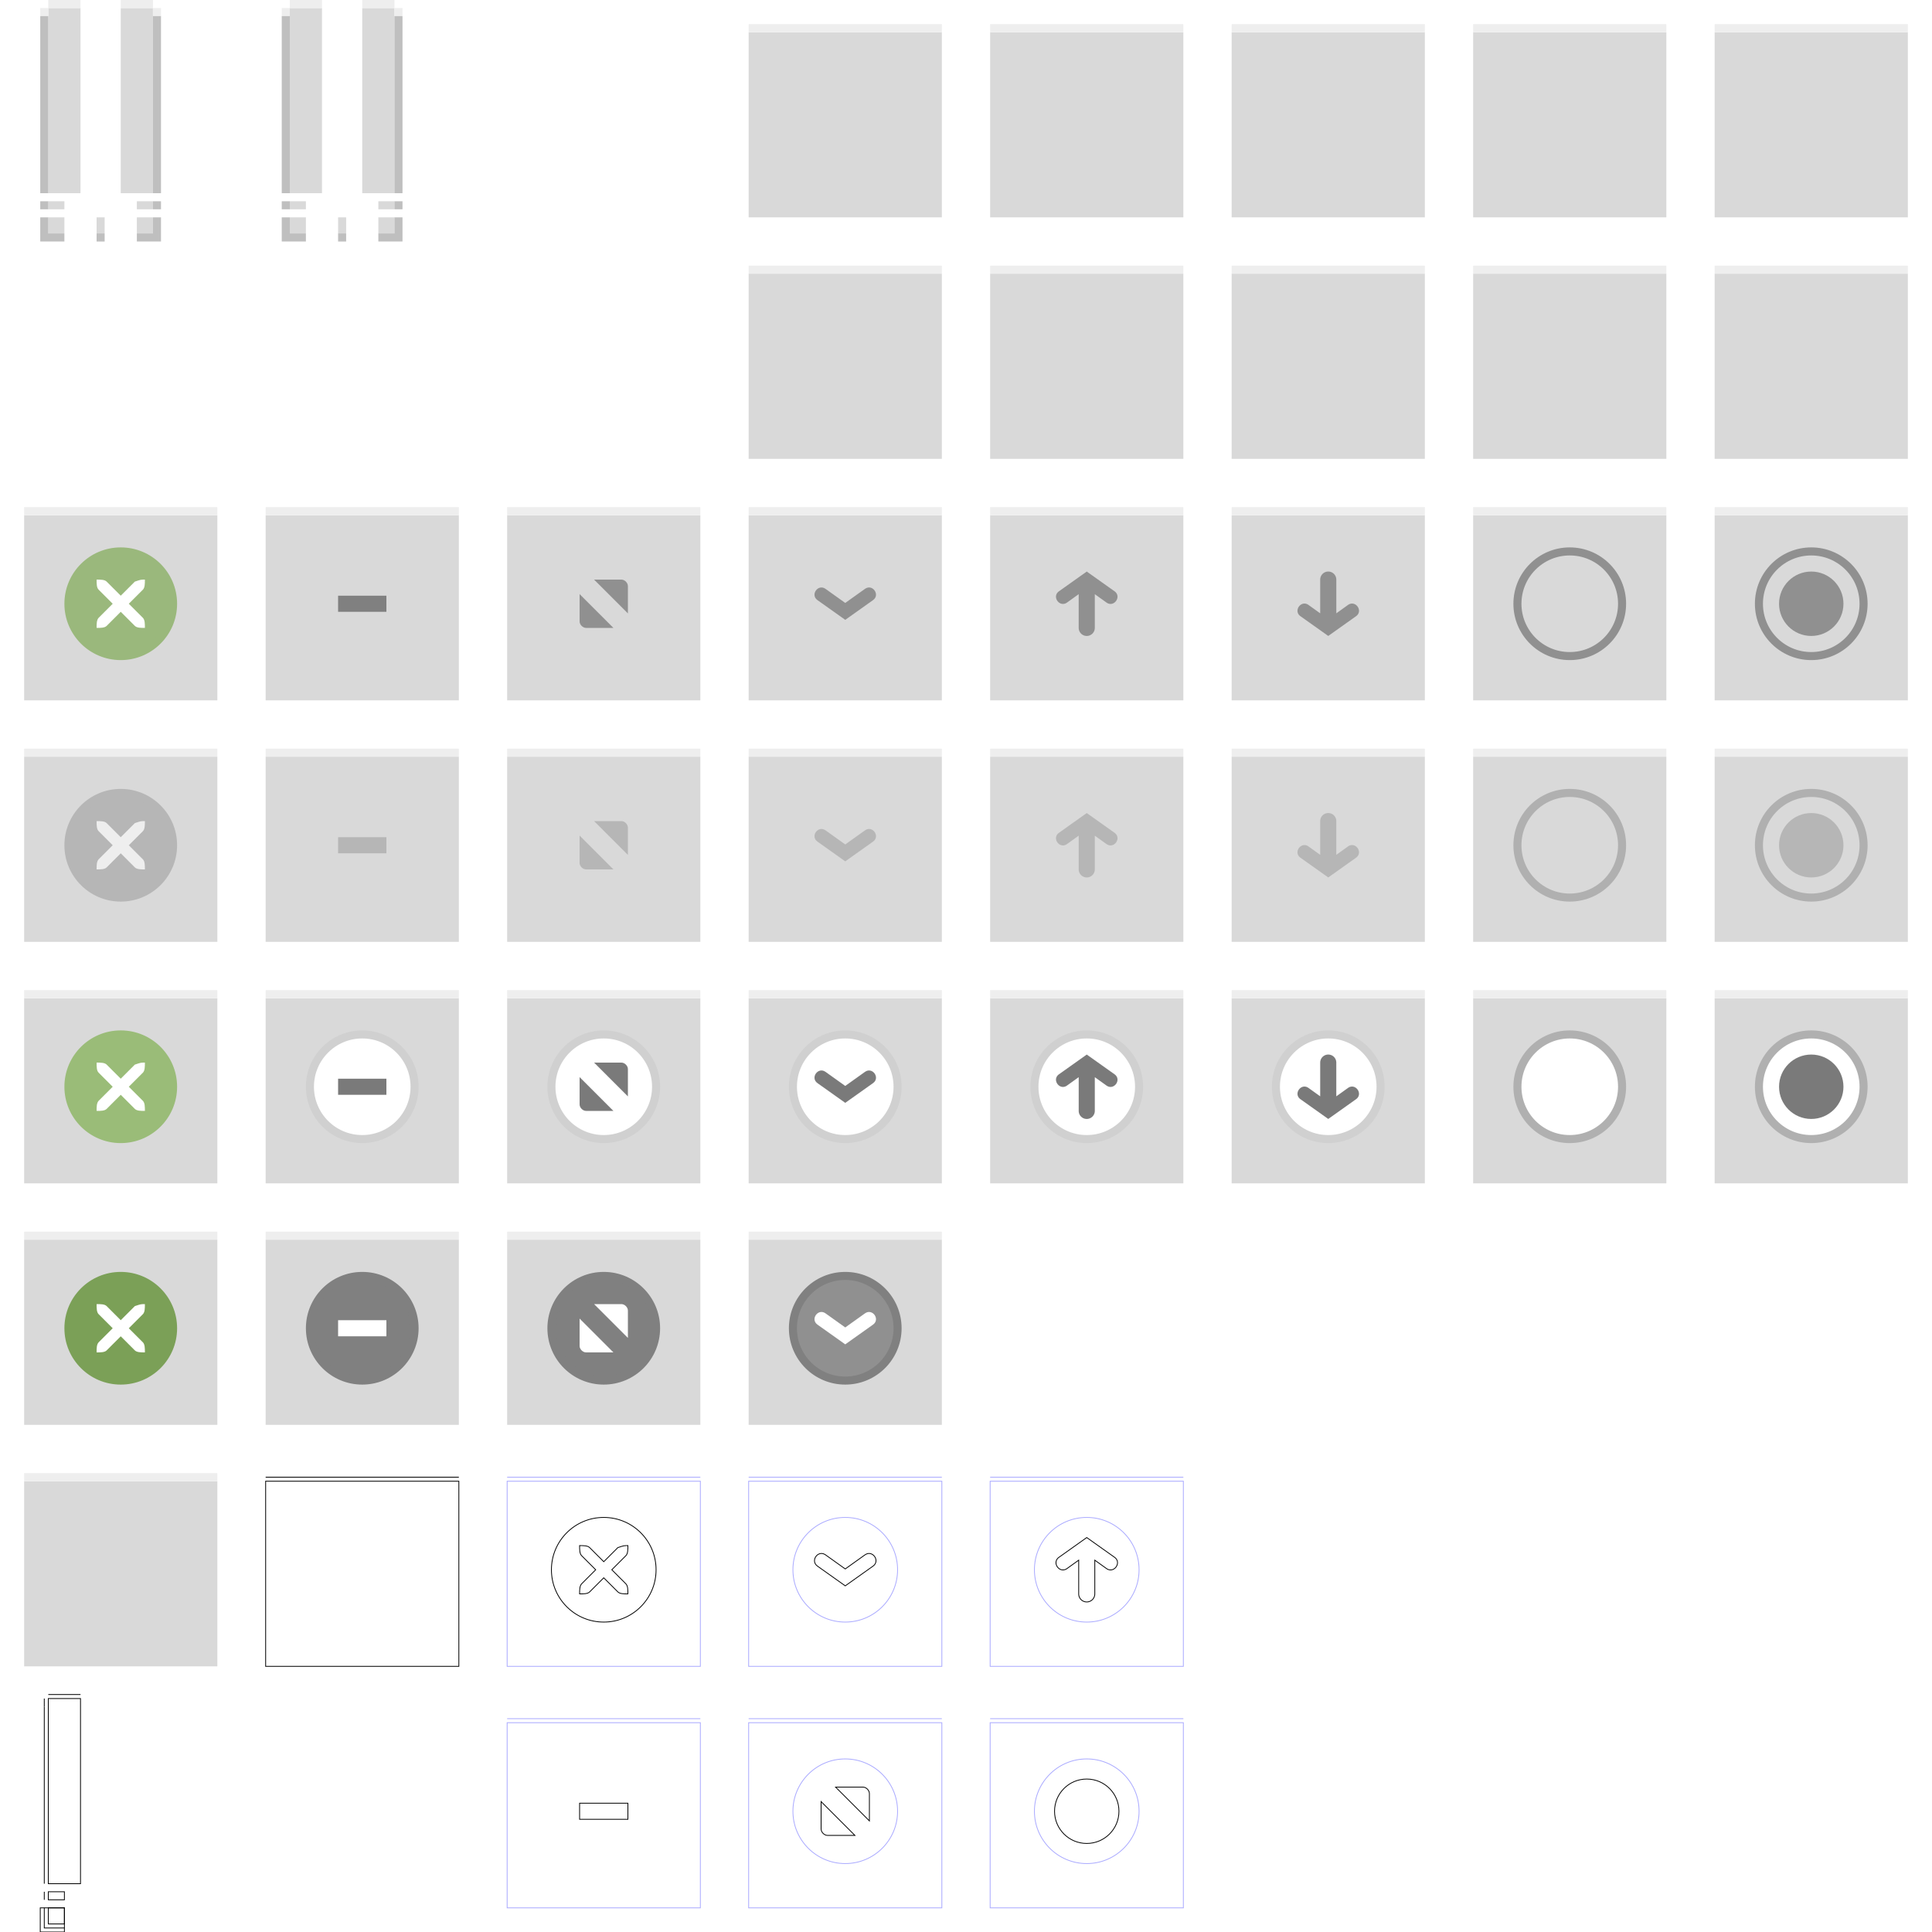 <?xml version="1.0" encoding="UTF-8" standalone="no"?>
<svg xmlns="http://www.w3.org/2000/svg" xmlns:xlink="http://www.w3.org/1999/xlink" version="1.1" height="240" width="240">
  <!-- Do not change style by hand, instead edit sass/_assets-variant.scss and then
       execute grunt xfwm4 -->
  <defs><style type="text/css"><![CDATA[
#forms {
  fill: none;
  stroke: #000000;
  stroke-width: 0.1; }
  #forms use {
    stroke: #aaaaff; }

.border {
  fill: none; }
  .border.top {
    stroke: #eeeeee; }
  .border.bottom {
    stroke: #bfbfbf; }

.back {
  fill: #d9d9d9; }

.active .trim {
  fill: #909090; }

.inactive .trim {
  fill: #b6b6b6; }

.prelight .face {
  fill: #ffffff;
  stroke: #d0d0d0; }

.prelight .trim {
  fill: #7a7a7a; }

.pressed .face {
  fill: #808080;
  stroke: #808080; }

.pressed .trim {
  fill: #ffffff; }

#close .trim {
  fill: #ffffff; }

#close .active .face {
  fill: #9ab87c;
  stroke: #9ab87c; }

#close .inactive .face {
  fill: #b6b6b6;
  stroke: #b6b6b6; }

#close .inactive .trim {
  fill: #eeeeee; }

#close .prelight .face {
  fill: #9abc78;
  stroke: #9abc78; }

#close .pressed .face {
  fill: #7ba057;
  stroke: #7ba057; }

#hide .active .trim {
  fill: #808080; }

#menu .pressed .face {
  fill: #909090; }

.stick .active .face {
  fill: none;
  stroke: #909090; }

.stick .inactive .face {
  fill: none;
  stroke: #b0b0b0; }

.stick .prelight .face {
  stroke: #b0b0b0; }

]]></style></defs>
  <g id="forms" transform="translate(0,180)">
    <g transform="translate(30)">
      <rect id="g1" x="3" y="4" width="24" height="23"/>
      <path id="b1" d="M 3 3.5 27 3.5"/>
    </g>
    <g transform="translate(0,30)">
      <g>
        <rect id="g2" x="6" y="1" width="4" height="23"/>
        <path id="b2" d="M 6 0.5 10 0.5 M 5.5 1 5.5 2"/>
        <path id="b3" d="M 5.5 2 5.5 24"/>
      </g>
      <g transform="translate(0,25)">
        <rect id="g3" x="6" y="0" width="2" height="1"/>
        <path id="b4" d="M 5.5 0 5.5 1"/>
      </g>
      <g transform="translate(0,25)">
        <rect x="5" y="2" width="3" height="3"/>
        <rect id="g4" x="6" y="2" width="2" height="2"/>
        <path id="b5" d="M 5.5 2 5.5 4.5 8 4.5"/>
      </g>
    </g>
    <g transform="translate(60)">
      <use xlink:href="#g1"/>
      <use xlink:href="#b1"/>
      <circle id="fc" r="6.5" cx="15" cy="15"/>
      <path id="tc" d="M 12,12 C 12.5,12 13,12 13.25,12.25 L 15,14 16.75,12.25 C 17.5,12 17.5,12 18,12 18,12.5 18,13 17.75,13.25 L 16,15 17.75,16.75 C 18,17 18,17.5 18,18 17.5,18 17,18 16.75,17.75 L 15,16 13.25,17.75 C 13,18 12.5,18 12,18 12,17.5 12,17.025 12.25,16.75 L 14,15 12.25,13.25 C 12,13 12,12.5 12,12 Z"/>
    </g>
    <g transform="translate(60,30)">
      <use xlink:href="#g1"/>
      <use xlink:href="#b1"/>
      <circle xlink:href="#fc"/>
      <rect id="tm" x="12" y="14" width="6" height="2"/>
    </g>
    <g transform="translate(90,30)">
      <use xlink:href="#g1"/>
      <use xlink:href="#b1"/>
      <use xlink:href="#fc"/>
      <path id="tm2" d="M 13.8,12 17.2,12 C 17.6,12 18,12.4 18,12.8 L 18,16.2 Z M 16.2,18 12.8,18 C 12.4,18 12,17.6 12,17.2 L 12,13.8 Z"/>
    </g>
    <g transform="translate(90,0)">
      <use xlink:href="#g1"/>
      <use xlink:href="#b1"/>
      <use xlink:href="#fc"/>
      <path d="M 15,17 11.55,14.55 C 10.62,13.89 11.62,12.49 12.55,13.15 L 15,14.9 17.45,13.15 C 18.38,12.49 19.38,13.89 18.45,14.55 L 15,17 Z" id="tn"/>
    </g>
    <g transform="translate(120,0)">
      <use xlink:href="#g1"/>
      <use xlink:href="#b1"/>
      <use xlink:href="#fc"/>
      <path id="ts" d="M 15,11 11.55,13.45 C 10.62,14.11 11.62,15.51 12.55,14.85 L 14,13.81 14,18 A 1 1 0 0 0 16,18 L 16,13.81 17.45,14.85 C 18.38,15.51 19.38,14.11 18.45,13.45 L 15,11 Z"/>
    </g>
    <g transform="translate(120,30)">
      <use xlink:href="#g1"/>
      <use xlink:href="#b1"/>
      <use xlink:href="#fc"/>
      <circle id="tk" r="4" cx="15" cy="15"/>
    </g>
  </g>
  <g id="bgs" transform="translate(0,180)">
    <g id="iconbg">
      <use xlink:href="#g1" class="back"/>
      <use xlink:href="#b1" class="border top"/>
    </g>
  </g>
  <g id="frames">
    <g class="active">
      <g id="top-left-active">
        <use xlink:href="#g2" class="back"/>
        <use xlink:href="#b2" class="border top"/>
        <use xlink:href="#b3" class="border bottom"/>
      </g>
      <g id="top-right-active" transform="matrix(-1,0,0,1,25,0)">
        <use xlink:href="#g2" class="back"/>
        <use xlink:href="#b2" class="border top"/>
        <use xlink:href="#b3" class="border bottom"/>
      </g>
      <g id="bottom-left-active" transform="translate(0,25)">
        <use xlink:href="#g4" class="back"/>
        <use xlink:href="#b5" class="border bottom"/>
      </g>
      <g id="bottom-right-active" transform="matrix(-1,0,0,1,25,25)">
        <use xlink:href="#g4" class="back"/>
        <use xlink:href="#b5" class="border bottom"/>
      </g>
      <g id="left-active" transform="translate(0,25)">
        <use xlink:href="#g3" class="back"/>
        <use xlink:href="#b4" class="border bottom"/>
      </g>
      <g id="right-active" transform="matrix(-1,0,0,1,25,25)">
        <use xlink:href="#g3" class="back"/>
        <use xlink:href="#b4" class="border bottom"/>
      </g>
      <g id="bottom-active" transform="matrix(0,-1,-1,0,13,35)">
        <use xlink:href="#g3" class="back"/>
        <use xlink:href="#b4" class="border bottom"/>
      </g>
    </g>
    <g class="inactive" transform="translate(30,0)">
      <use id="top-left-inactive" xlink:href="#top-left-active"/>
      <use id="top-right-inactive" xlink:href="#top-right-active"/>
      <use id="bottom-left-inactive" xlink:href="#bottom-left-active"/>
      <use id="bottom-right-inactive" xlink:href="#bottom-right-active"/>
      <use id="left-inactive" xlink:href="#left-active"/>
      <use id="right-inactive" xlink:href="#right-active"/>
      <use id="bottom-inactive" xlink:href="#bottom-active"/>
    </g>
  </g>
  <g id="titles" transform="translate(90,0)">
    <g class="active">
      <use id="title-1-active" xlink:href="#iconbg" y="0"/>
      <use id="title-2-active" xlink:href="#iconbg" x="30"/>
      <use id="title-3-active" xlink:href="#iconbg" x="60"/>
      <use id="title-4-active" xlink:href="#iconbg" x="90"/>
      <use id="title-5-active" xlink:href="#iconbg" x="120"/>
    </g>
    <g class="inactive" transform="translate(0,30)">
      <use id="title-1-inactive" xlink:href="#iconbg" x="0"/>
      <use id="title-2-inactive" xlink:href="#iconbg" x="30"/>
      <use id="title-3-inactive" xlink:href="#iconbg" x="60"/>
      <use id="title-4-inactive" xlink:href="#iconbg" x="90"/>
      <use id="title-5-inactive" xlink:href="#iconbg" x="120"/>
    </g>
  </g>
  <g id="close" transform="translate(0,60)">
    <g id="close-active" class="active">
      <use xlink:href="#iconbg"/>
      <use xlink:href="#fc" class="face"/>
      <use xlink:href="#tc" class="trim"/>
    </g>
    <g id="close-inactive" class="inactive" transform="translate(0,30)">
      <use xlink:href="#iconbg"/>
      <use xlink:href="#fc" class="face"/>
      <use xlink:href="#tc" class="trim"/>
    </g>
    <g id="close-prelight" class="prelight" transform="translate(0,60)">
      <use xlink:href="#iconbg"/>
      <use xlink:href="#fc" class="face"/>
      <use xlink:href="#tc" class="trim"/>
    </g>
    <g id="close-pressed" class="pressed" transform="translate(0,90)">
      <use xlink:href="#iconbg"/>
      <use xlink:href="#fc" class="face"/>
      <use xlink:href="#tc" class="trim"/>
    </g>
  </g>
  <g id="hide" transform="translate(30,60)">
    <g id="hide-active" class="active">
      <use xlink:href="#iconbg"/>
      <use xlink:href="#tm" class="trim"/>
    </g>
    <g id="hide-inactive" class="inactive" transform="translate(0,30)">
      <use xlink:href="#iconbg"/>
      <use xlink:href="#tm" class="trim"/>
    </g>
    <g id="hide-prelight" class="prelight" transform="translate(0,60)">
      <use xlink:href="#iconbg"/>
      <use xlink:href="#fc" class="face"/>
      <use xlink:href="#tm" class="trim"/>
    </g>
    <g id="hide-pressed" class="pressed" transform="translate(0,90)">
      <use xlink:href="#iconbg"/>
      <use xlink:href="#fc" class="face"/>
      <use xlink:href="#tm" class="trim"/>
    </g>
  </g>
  <g id="maximize" transform="translate(60,60)">
    <g id="maximize-active" class="active">
      <use xlink:href="#iconbg"/>
      <use xlink:href="#tm2" class="trim"/>
    </g>
    <g id="maximize-inactive" class="inactive" transform="translate(0,30)">
      <use xlink:href="#iconbg"/>
      <use xlink:href="#tm2" class="trim"/>
    </g>
    <g id="maximize-prelight" class="prelight" transform="translate(0,60)">
      <use xlink:href="#iconbg"/>
      <use xlink:href="#fc" class="face"/>
      <use xlink:href="#tm2" class="trim"/>
    </g>
    <g id="maximize-pressed" class="pressed" transform="translate(0,90)">
      <use xlink:href="#iconbg"/>
      <use xlink:href="#fc" class="face"/>
      <use xlink:href="#tm2" class="trim"/>
    </g>
  </g>
  <g id="menu" transform="translate(90,60)">
    <g id="menu-active" class="active">
      <use xlink:href="#iconbg"/>
      <use xlink:href="#tn" class="trim"/>
    </g>
    <g id="menu-inactive" class="inactive" transform="translate(0,30)">
      <use xlink:href="#iconbg"/>
      <use xlink:href="#tn" class="trim"/>
    </g>
    <g id="menu-prelight" class="prelight" transform="translate(0,60)">
      <use xlink:href="#iconbg"/>
      <use xlink:href="#fc" class="face"/>
      <use xlink:href="#tn" class="trim"/>
    </g>
    <g id="menu-pressed" class="pressed" transform="translate(0,90)">
      <use xlink:href="#iconbg"/>
      <use xlink:href="#fc" class="face"/>
      <use xlink:href="#tn" class="trim"/>
    </g>
  </g>
  <g id="shade" class="shade" transform="translate(120,60)">
    <g id="shade-active" class="active">
      <use xlink:href="#iconbg"/>
      <use xlink:href="#ts" class="trim"/>
    </g>
    <g id="shade-inactive" class="inactive" transform="translate(0,30)">
      <use xlink:href="#iconbg"/>
      <use xlink:href="#ts" class="trim"/>
    </g>
    <g id="shade-prelight" class="prelight" transform="translate(0,60)">
      <use xlink:href="#iconbg"/>
      <use xlink:href="#fc" class="face"/>
      <use xlink:href="#ts" class="trim"/>
    </g>
  </g>
  <g id="shade-toggled" class="shade toggled" transform="translate(150,60)">
    <g id="shade-toggled-active" class="active">
      <use xlink:href="#iconbg"/>
      <use xlink:href="#ts" transform="matrix(1,0,0,-1,0,30)" class="trim"/>
    </g>
    <g transform="translate(0,30)" class="inactive" id="shade-toggled-inactive">
      <use xlink:href="#iconbg"/>
      <use xlink:href="#ts" transform="matrix(1,0,0,-1,0,30)" class="trim"/>
    </g>
    <g id="shade-toggled-prelight" class="prelight" transform="translate(0,60)">
      <use xlink:href="#iconbg"/>
      <use xlink:href="#fc" class="face"/>
      <use xlink:href="#ts" transform="matrix(1,0,0,-1,0,30)" class="trim"/>
    </g>
  </g>
  <g id="stick" class="stick" transform="translate(180,60)">
    <g id="stick-active" class="active">
      <use xlink:href="#iconbg"/>
      <use xlink:href="#fc" class="face"/>
    </g>
    <g id="stick-inactive" class="inactive" transform="translate(0,30)">
      <use xlink:href="#iconbg"/>
      <use xlink:href="#fc" class="face"/>
    </g>
    <g id="stick-prelight" class="prelight" transform="translate(0,60)">
      <use xlink:href="#iconbg"/>
      <use xlink:href="#fc" class="face"/>
    </g>
  </g>
  <g id="stick-toggled" class="stick toggled" transform="translate(210,60)">
    <g id="stick-toggled-active" class="active">
      <use xlink:href="#iconbg"/>
      <use xlink:href="#fc" class="face"/>
      <use xlink:href="#tk" class="trim"/>
    </g>
    <g id="stick-toggled-inactive" class="inactive" transform="translate(0,30)">
      <use xlink:href="#iconbg"/>
      <use xlink:href="#fc" class="face"/>
      <use xlink:href="#tk" class="trim"/>
    </g>
    <g id="stick-toggled-prelight" class="prelight" transform="translate(0,60)">
      <use xlink:href="#iconbg"/>
      <use xlink:href="#fc" class="face"/>
      <use xlink:href="#tk" class="trim"/>
    </g>
  </g>
</svg>
